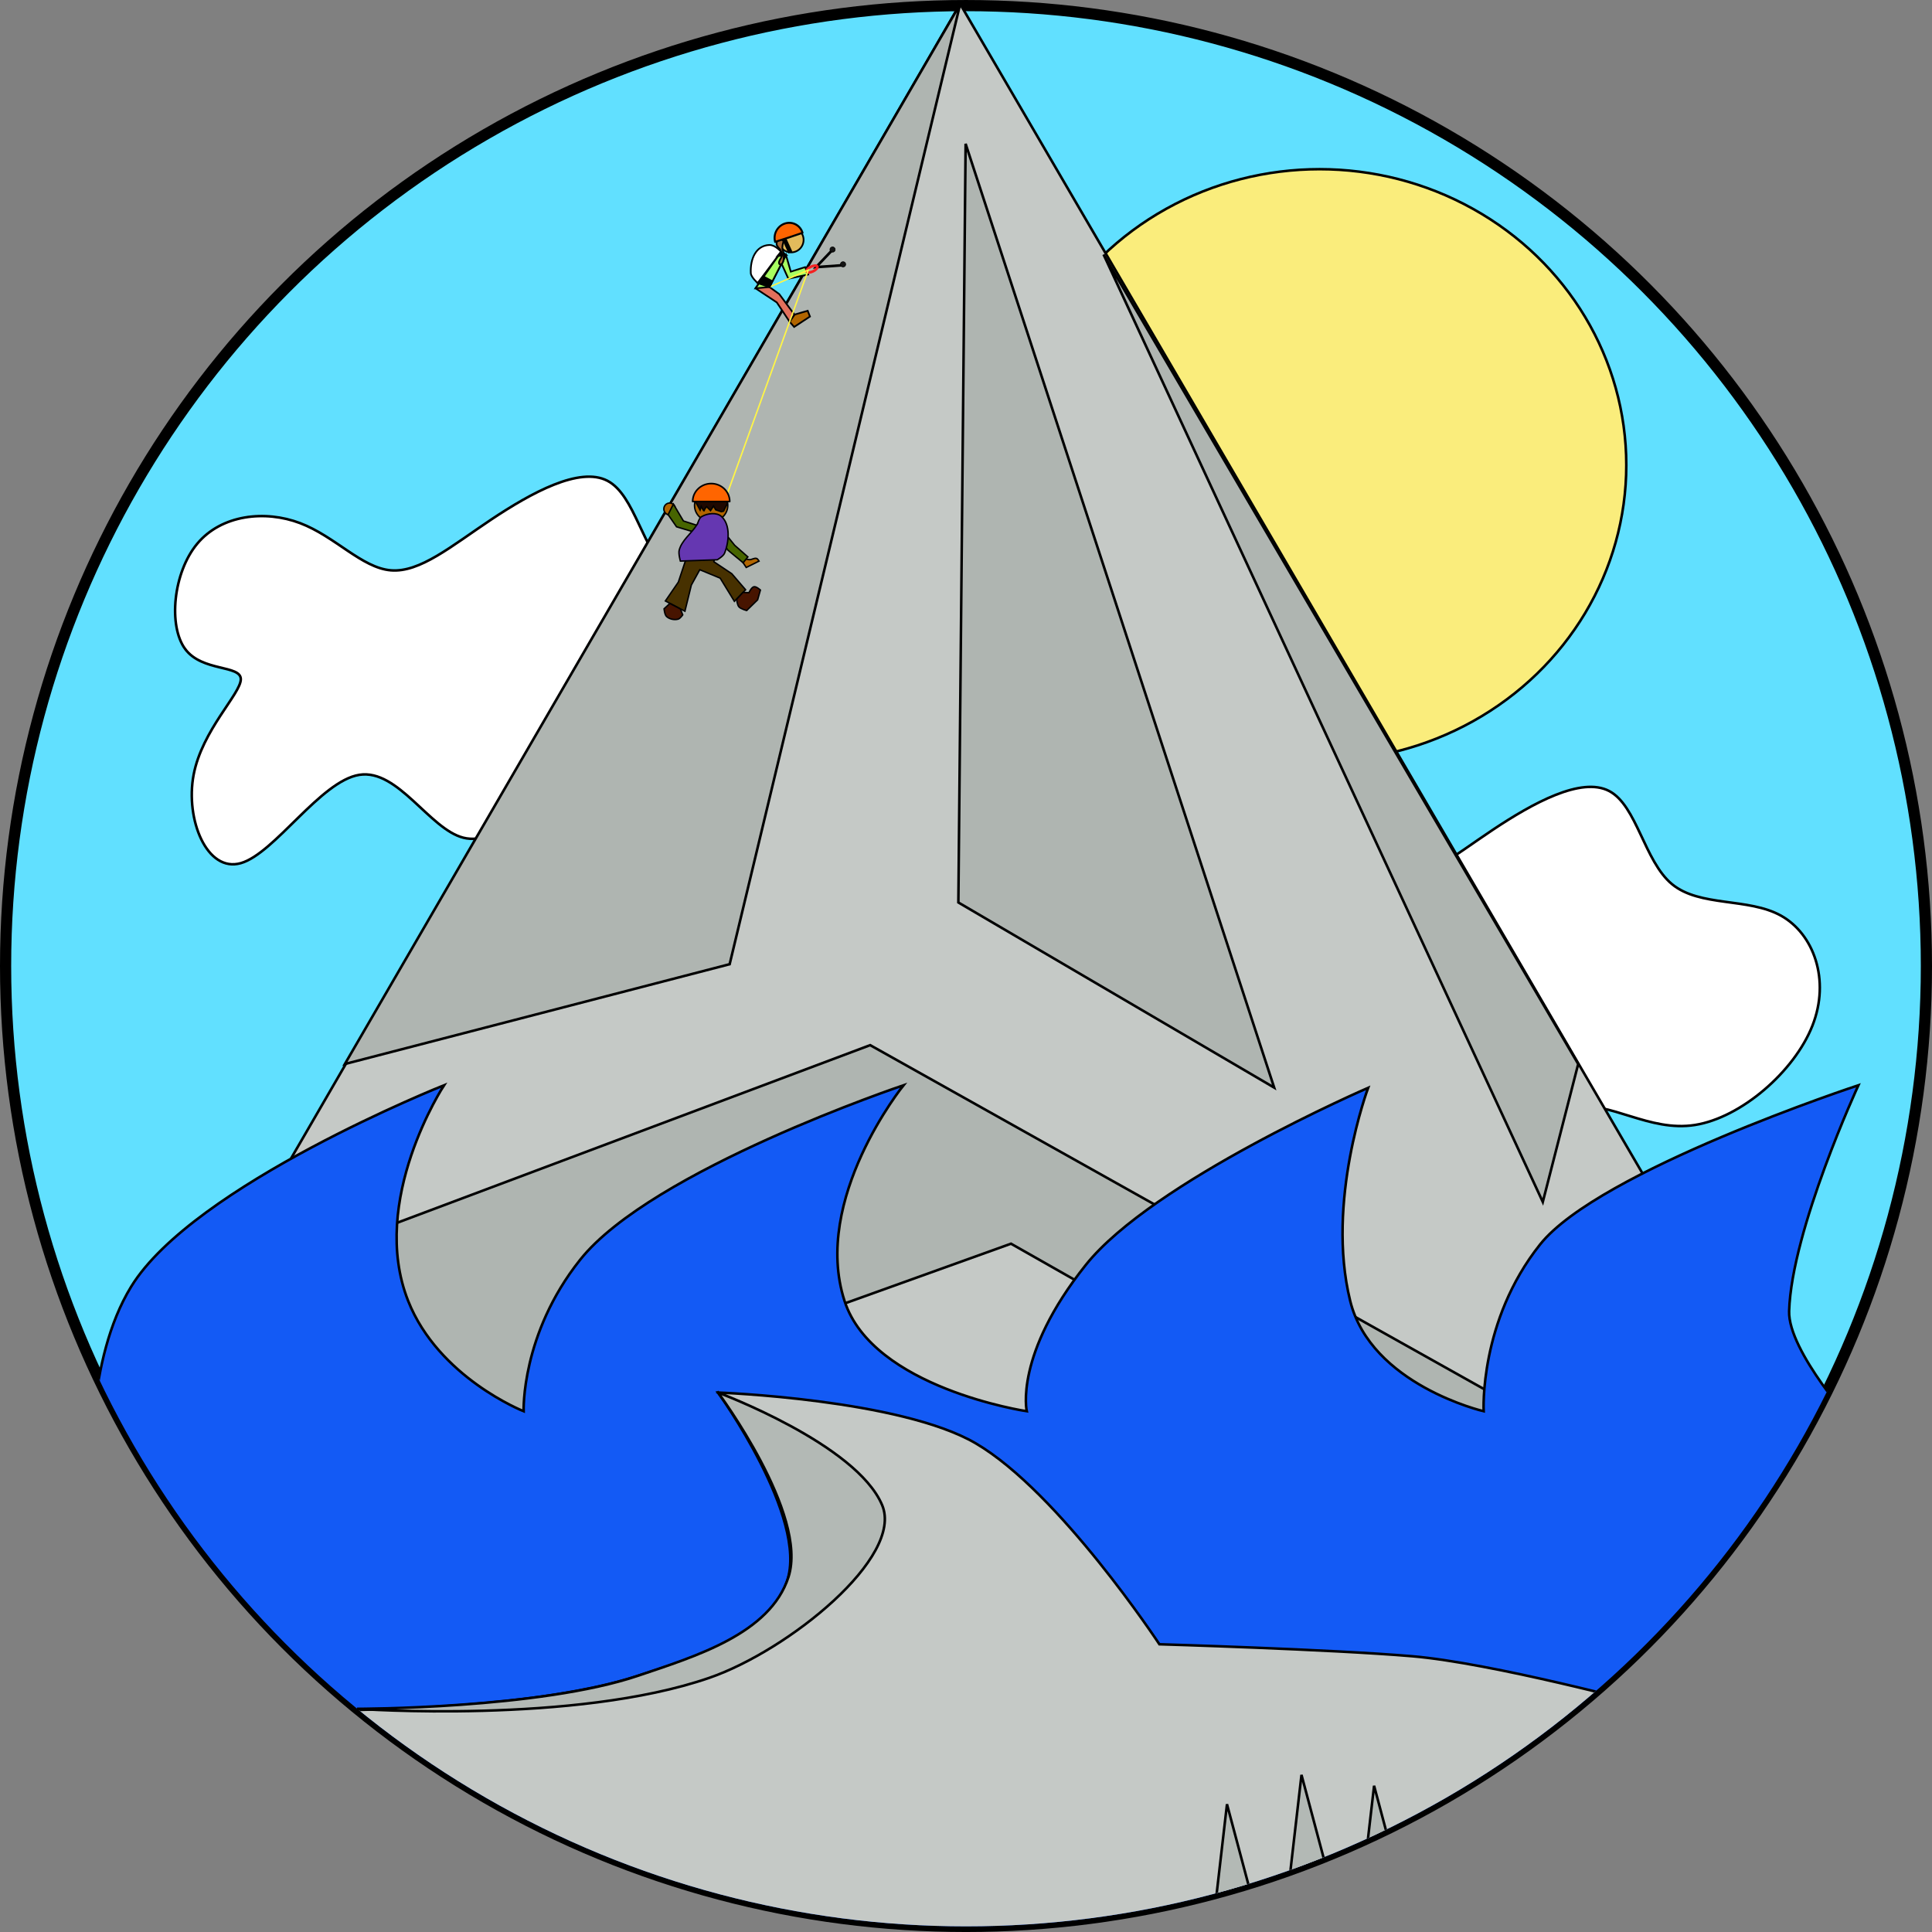 <?xml version="1.0" encoding="UTF-8" standalone="no"?>
<svg
   xmlns:dc="http://purl.org/dc/elements/1.1/"
   xmlns:cc="http://creativecommons.org/ns#"
   xmlns:rdf="http://www.w3.org/1999/02/22-rdf-syntax-ns#"
   xmlns:svg="http://www.w3.org/2000/svg"
   xmlns="http://www.w3.org/2000/svg"
   xmlns:sodipodi="http://sodipodi.sourceforge.net/DTD/sodipodi-0.dtd"
   xmlns:inkscape="http://www.inkscape.org/namespaces/inkscape"
   width="201.164mm"
   height="201.164mm"
   viewBox="0 0 201.164 201.164"
   version="1.1"
   id="svg8"
   sodipodi:docname="drawing-1.svg"
   inkscape:version="1.0.1 (3bc2e813f5, 2020-09-07)">
  <rect x="0" y="0" width="201.164" height="201.164" fill="#808080" stroke="none"/>
  <defs
     id="defs2">
    <inkscape:path-effect
       effect="bspline"
       id="path-effect1192"
       is_visible="true"
       lpeversion="1"
       weight="33.333"
       steps="2"
       helper_size="0"
       apply_no_weight="true"
       apply_with_weight="true"
       only_selected="false" />
    <inkscape:path-effect
       effect="bspline"
       id="path-effect1173"
       is_visible="true"
       lpeversion="1"
       weight="33.333"
       steps="2"
       helper_size="0"
       apply_no_weight="true"
       apply_with_weight="true"
       only_selected="false" />
    <clipPath
       clipPathUnits="userSpaceOnUse"
       id="clipPath919">
      <circle
         style="fill:#d1f6ff;fill-opacity:1;stroke:#000000;stroke-width:1.164;stroke-linecap:square;stroke-linejoin:round;stroke-opacity:1"
         id="circle921"
         cx="112.753"
         cy="129.45"
         r="100" />
    </clipPath>
    <clipPath
       clipPathUnits="userSpaceOnUse"
       id="clipPath963">
      <circle
         style="fill:#d1f6ff;fill-opacity:1;stroke:#000000;stroke-width:1.164;stroke-linecap:square;stroke-linejoin:round;stroke-opacity:1"
         id="circle965"
         cx="100.582"
         cy="134.742"
         r="100" />
    </clipPath>
    <clipPath
       clipPathUnits="userSpaceOnUse"
       id="clipPath967">
      <circle
         style="fill:#d1f6ff;fill-opacity:1;stroke:#000000;stroke-width:1.164;stroke-linecap:square;stroke-linejoin:round;stroke-opacity:1"
         id="circle969"
         cx="100.582"
         cy="134.742"
         r="100" />
    </clipPath>
    <clipPath
       clipPathUnits="userSpaceOnUse"
       id="clipPath971">
      <circle
         style="fill:#d1f6ff;fill-opacity:1;stroke:#000000;stroke-width:1.164;stroke-linecap:square;stroke-linejoin:round;stroke-opacity:1"
         id="circle973"
         cx="100.582"
         cy="134.742"
         r="100" />
    </clipPath>
    <clipPath
       clipPathUnits="userSpaceOnUse"
       id="clipPath976-7">
      <circle
         style="fill:#d1f6ff;fill-opacity:1;stroke:#000000;stroke-width:1.164;stroke-linecap:square;stroke-linejoin:round;stroke-opacity:1"
         id="circle978-1"
         cx="100.582"
         cy="129.98"
         r="100" />
    </clipPath>
    <clipPath
       clipPathUnits="userSpaceOnUse"
       id="clipPath1072">
      <circle
         style="fill:#d1f6ff;fill-opacity:1;stroke:#000000;stroke-width:1.164;stroke-linecap:square;stroke-linejoin:round;stroke-opacity:1"
         id="circle1074"
         cx="100.582"
         cy="124.688"
         r="100" />
    </clipPath>
  </defs>
  <sodipodi:namedview
     id="base"
     pagecolor="#ffffff"
     bordercolor="#666666"
     borderopacity="1.0"
     inkscape:pageopacity="0.0"
     inkscape:pageshadow="2"
     inkscape:zoom="0.49497475"
     inkscape:cx="353.85326"
     inkscape:cy="380.74251"
     inkscape:document-units="mm"
     inkscape:current-layer="layer1"
     inkscape:document-rotation="0"
     showgrid="false"
     showguides="true"
     inkscape:guide-bbox="true"
     inkscape:window-width="1366"
     inkscape:window-height="705"
     inkscape:window-x="-8"
     inkscape:window-y="-8"
     inkscape:window-maximized="1" />
  <g
     inkscape:label="Layer 1"
     inkscape:groupmode="layer"
     id="layer1"
     transform="translate(7.9870224e-6,-34.166)">
    <circle
       style="fill:#61e0ff;fill-opacity:1;stroke:#000000;stroke-width:1.164;stroke-linecap:square;stroke-linejoin:round;stroke-opacity:1"
       id="path837"
       cx="100.582"
       cy="134.749"
       r="100" />
    <path
       style="fill:#ffffff;fill-opacity:1;stroke:#000000;stroke-width:0.265px;stroke-linecap:butt;stroke-linejoin:miter;stroke-opacity:1"
       d="m 123.573,134.039 c -1.764,-2.394 -1.26,-7.937 1.26,-10.961 2.52,-3.024 7.056,-3.528 10.709,-2.142 3.654,1.386 6.426,4.662 9.449,4.914 3.024,0.252 6.299,-2.52 10.457,-5.292 4.158,-2.772 9.197,-5.544 12.095,-4.032 2.898,1.512 3.654,7.308 6.552,9.701 2.898,2.394 7.938,1.386 11.339,3.276 3.402,1.89 5.166,6.678 3.276,11.465 -1.89,4.788 -7.434,9.575 -12.221,10.331 -4.788,0.756 -8.819,-2.52 -12.725,-1.89 -3.906,0.63 -7.686,5.166 -11.213,4.284 -3.528,-0.882 -6.803,-7.181 -10.835,-6.551 -4.032,0.63 -8.819,8.189 -12.347,9.197 -3.528,1.008 -5.796,-4.536 -4.914,-9.197 0.882,-4.662 4.914,-8.442 4.914,-9.954 6e-5,-1.512 -4.032,-0.756 -5.796,-3.15 z"
       id="path1171-5"
       inkscape:path-effect="#path-effect1192"
       inkscape:original-d="m 121.30537,137.18887 c 0.50423,-5.54339 1.0082,-11.08704 1.51191,-16.63095 4.53606,-0.50372 9.07169,-1.00768 13.60714,-1.51191 2.77214,3.27613 5.54392,6.55185 8.31548,9.82738 3.27612,-2.77161 6.55185,-5.54338 9.82738,-8.31547 5.04005,-2.77162 10.07963,-5.54339 15.11905,-8.31548 0.75623,5.79602 1.51217,11.59153 2.26785,17.38691 5.04005,-1.0077 10.07963,-2.01561 15.11905,-3.02382 1.76419,4.78806 3.52804,9.57567 5.29167,14.3631 -5.5435,4.78806 -11.08704,9.57566 -16.63096,14.3631 -4.03156,-3.2756 -8.06322,-6.55132 -12.09523,-9.82738 -3.77957,4.53607 -7.55926,9.07169 -11.33929,13.60714 -3.27559,-6.29946 -6.55132,-12.59894 -9.82738,-18.89881 -4.78753,7.55994 -9.57514,15.11931 -14.3631,22.67857 -2.26764,-5.5435 -4.53545,-11.08704 -6.80357,-16.63095 4.03209,-3.77957 8.06376,-7.55926 12.09524,-11.33928 -4.03156,0.75623 -8.06323,1.51216 -12.09524,2.26785 z" />
    <path
       style="fill:#ffffff;fill-opacity:1;stroke:#000000;stroke-width:0.265px;stroke-linecap:butt;stroke-linejoin:miter;stroke-opacity:1"
       d="m 19.277,101.739 c -1.764,-2.394 -1.26,-7.937 1.26,-10.961 2.52,-3.024 7.056,-3.528 10.709,-2.142 3.654,1.386 6.426,4.662 9.449,4.914 3.024,0.252 6.299,-2.52 10.457,-5.292 4.158,-2.772 9.197,-5.544 12.095,-4.032 2.898,1.512 3.654,7.308 6.552,9.701 2.898,2.394 7.938,1.386 11.339,3.276 3.402,1.89 5.166,6.678 3.276,11.465 -1.89,4.788 -7.434,9.575 -12.221,10.331 -4.788,0.756 -8.819,-2.52 -12.725,-1.89 -3.906,0.63 -7.686,5.166 -11.213,4.284 -3.528,-0.882 -6.803,-7.181 -10.835,-6.551 -4.032,0.63 -8.82,8.189 -12.347,9.197 -3.528,1.008 -5.796,-4.536 -4.914,-9.197 0.882,-4.662 4.914,-8.442 4.914,-9.954 5.7e-5,-1.512 -4.032,-0.756 -5.796,-3.15 z"
       id="path1171"
       inkscape:path-effect="#path-effect1173"
       inkscape:original-d="m 17.008929,104.88839 c 0.504232,-5.543385 1.0082,-11.087036 1.511904,-16.630951 4.536069,-0.503714 9.071694,-1.007671 13.607144,-1.511903 2.772145,3.276124 5.543915,6.55185 8.315476,9.827379 3.276123,-2.771616 6.55185,-5.543386 9.827379,-8.315476 5.040048,-2.771616 10.07963,-5.543386 15.119048,-8.315476 0.756232,5.796016 1.51217,11.591534 2.267857,17.386906 5.040048,-1.007692 10.07963,-2.015609 15.119049,-3.023812 1.764188,4.788059 3.528041,9.575663 5.291666,14.363093 -5.543497,4.78806 -11.087036,9.57566 -16.630954,14.3631 -4.031562,-3.2756 -8.063227,-6.55132 -12.095236,-9.82738 -3.779573,4.53607 -7.55926,9.07169 -11.339285,13.60714 -3.275595,-6.29946 -6.551324,-12.59894 -9.827382,-18.89881 -4.787529,7.55994 -9.575133,15.11931 -14.363096,22.67857 -2.267638,-5.5435 -4.535449,-11.08704 -6.80357,-16.63095 4.032091,-3.77957 8.063756,-7.55926 12.095236,-11.33928 -4.031562,0.75623 -8.063227,1.51216 -12.095236,2.26785 z" />
    <ellipse
       style="fill:#faed7c;fill-opacity:1;stroke:#000000;stroke-width:0.265;stroke-linecap:square;stroke-linejoin:round;stroke-miterlimit:4;stroke-dasharray:none;stroke-opacity:1"
       id="path980"
       cx="137.394"
       cy="82.588"
       rx="31.939"
       ry="30.805" />
    <path
       style="fill:#c5c9c6;fill-opacity:1;stroke:#000000;stroke-width:0.265;stroke-linecap:butt;stroke-linejoin:miter;stroke-miterlimit:4;stroke-dasharray:none;stroke-opacity:1"
       d="M 13.441,183.881 99.975,34.585 187.089,183.881 H 13.441"
       id="path839"
       sodipodi:nodetypes="cccc" />
    <path
       style="fill:#afb5b1;fill-opacity:1;stroke:#000000;stroke-width:0.265px;stroke-linecap:butt;stroke-linejoin:miter;stroke-opacity:1"
       d="m 27.261,166.776 63.343,-23.787 68.688,38.487 0.535,14.433 -129.091,-0.267 z"
       id="path1067" />
    <path
       style="fill:#c5c9c6;fill-opacity:1;stroke:#000000;stroke-width:0.265px;stroke-linecap:butt;stroke-linejoin:miter;stroke-opacity:1"
       d="m 46.869,184.641 58.397,-20.978 43.278,24.568 -101.676,1.323 z"
       id="path1069" />
    <path
       style="fill:#135af5;fill-opacity:1;stroke:#000000;stroke-width:0.265px;stroke-linecap:butt;stroke-linejoin:miter;stroke-opacity:1"
       d="m 9.622,177.467 c 0,0 -0.678,-11.71 4.036,-19.389 6.506,-10.6 32.58,-20.969 32.58,-20.969 0,0 -7.875,12 -3.742,22.451 3.162,7.996 12.027,11.493 12.027,11.493 0,0 -0.294,-8.009 5.88,-15.769 7.452,-9.367 33.676,-18.174 33.676,-18.174 0,0 -9.58,11.842 -6.147,22.451 2.943,9.095 18.976,11.493 18.976,11.493 0,0 -1.335,-5.857 6.147,-15.234 6.968,-8.734 29.4,-18.442 29.4,-18.442 0,0 -4.426,11.819 -1.871,22.183 2.159,8.757 13.898,11.493 13.898,11.493 0,0 -0.494,-9.378 5.88,-17.373 6.133,-7.693 33.141,-16.571 33.141,-16.571 0,0 -6.954,15.053 -7.216,23.52 -0.129,4.174 6.949,12.027 6.949,12.027 l -18.709,48.643 -67.352,21.114 -80.983,-9.622 z"
       id="path841"
       sodipodi:nodetypes="cscscscscscscscsccccc"
       clip-path="url(#clipPath1072)"
       transform="translate(0,10.054)" />
    <path
       style="fill:#c5c9c6;fill-opacity:1;stroke:#000000;stroke-width:0.265px;stroke-linecap:butt;stroke-linejoin:miter;stroke-opacity:1"
       d="m 183.696,206.375 c 0,0 -16.179,-4.346 -24.482,-5.049 -8.571,-0.725 -26.324,-1.247 -26.324,-1.247 0,0 -10.406,-15.815 -19.12,-20.918 -7.868,-4.608 -26.836,-5.292 -26.836,-5.292 0,0 9.426,13.051 7.182,19.655 -1.969,5.791 -9.687,7.915 -15.497,9.827 -15.237,5.015 -48.003,3.402 -48.003,3.402 l -11.339,19.277 87.898,16.384 67.352,-21.114 z"
       id="path872"
       sodipodi:nodetypes="cscscssccccc"
       clip-path="url(#clipPath919)"
       transform="translate(-12.171,5.292)" />
    <path
       style="fill:#b3b9b5;fill-opacity:1;stroke:#000000;stroke-width:0.265px;stroke-linecap:butt;stroke-linejoin:miter;stroke-opacity:1"
       d="m 126.622,231.851 1.134,-9.827 4.536,17.009 4.536,7.938 L 127,237.52 Z"
       id="path923"
       clip-path="url(#clipPath971)" />
    <path
       style="fill:#b3b9b5;fill-opacity:1;stroke:#000000;stroke-width:0.265px;stroke-linecap:butt;stroke-linejoin:miter;stroke-opacity:1"
       d="m 134.38,228.796 1.134,-9.827 4.536,17.009 4.536,7.938 -9.827,-9.449 z"
       id="path923-8"
       clip-path="url(#clipPath967)" />
    <path
       style="fill:#b3b9b5;fill-opacity:1;stroke:#000000;stroke-width:0.265px;stroke-linecap:butt;stroke-linejoin:miter;stroke-opacity:1"
       d="m 141.939,229.93 1.134,-9.827 4.536,17.009 4.536,7.938 -9.827,-9.449 z"
       id="path923-1"
       clip-path="url(#clipPath963)" />
    <path
       style="fill:#b3b9b5;fill-opacity:1;stroke:#000000;stroke-width:0.265px;stroke-linecap:butt;stroke-linejoin:miter;stroke-opacity:1"
       d="m 74.764,179.161 c 0,0 14.404,5.353 17.085,11.717 2.284,5.421 -9.736,15.13 -17.986,17.986 -13.999,4.846 -36.687,3.229 -36.687,3.229 v 0 c 0,0 19.054,0.017 29.273,-3.45 5.91,-2.005 13.731,-4.341 15.649,-10.28 2.106,-6.52 -7.334,-19.202 -7.334,-19.202 z"
       id="path946"
       sodipodi:nodetypes="cssccssc" />
    <path
       style="fill:#afb5b1;fill-opacity:1;stroke:#000000;stroke-width:0.265px;stroke-linecap:butt;stroke-linejoin:miter;stroke-opacity:1"
       d="M 35.908,144.954 75.973,134.56 99.975,34.585 Z"
       id="path1061" />
    <path
       style="fill:#afb5b1;fill-opacity:1;stroke:#000000;stroke-width:0.265px;stroke-linecap:butt;stroke-linejoin:miter;stroke-opacity:1"
       d="m 100.542,49.137 -0.756,78.997 32.884,19.277 z"
       id="path1063" />
    <path
       style="fill:#afb5b1;fill-opacity:1;stroke:#000000;stroke-width:0.265px;stroke-linecap:butt;stroke-linejoin:miter;stroke-opacity:1"
       d="m 114.905,60.665 45.735,98.652 3.685,-14.363 z"
       id="path1065" />
    <ellipse
       style="fill:#e3bb5c;fill-opacity:1;stroke:#000000;stroke-width:0.179;stroke-linecap:square;stroke-linejoin:round;stroke-miterlimit:4;stroke-dasharray:none;stroke-opacity:1"
       id="path1095"
       cx="82.372"
       cy="59.143"
       rx="1.299"
       ry="1.303" />
    <path
       style="fill:#b16500;fill-opacity:1;stroke:#000000;stroke-width:0.179;stroke-linecap:butt;stroke-linejoin:miter;stroke-miterlimit:4;stroke-dasharray:none;stroke-opacity:1"
       d="m 82.72,66.924 1.378,-0.401 0.238,0.601 -1.648,1.085 -0.475,-0.551 z"
       id="path1132" />
    <path
       style="fill:#e3705c;fill-opacity:1;stroke:#000000;stroke-width:0.179;stroke-linecap:butt;stroke-linejoin:miter;stroke-miterlimit:4;stroke-dasharray:none;stroke-opacity:1"
       d="m 81.326,60.378 -2.662,3.807 2.218,1.47 1.331,2.004 0.507,-0.735 -1.584,-2.137 -1.014,-0.735 1.711,-3.34 z"
       id="path1097" />
    <path
       style="fill:#a8ff61;fill-opacity:1;stroke:#000000;stroke-width:0.179;stroke-linecap:butt;stroke-linejoin:miter;stroke-miterlimit:4;stroke-dasharray:none;stroke-opacity:1"
       d="m 81.389,61.648 0.697,1.536 2.06,-0.434 -0.317,-0.768 -1.489,0.468 -0.507,-1.737 z"
       id="path1099" />
    <path
       style="fill:none;stroke:#000000;stroke-width:0.275;stroke-linecap:butt;stroke-linejoin:miter;stroke-miterlimit:4;stroke-dasharray:none;stroke-opacity:1"
       d="m 86.618,60.245 -1.648,1.737 2.82,-0.2"
       id="path1101" />
    <ellipse
       style="fill:none;fill-opacity:1;stroke:#f42222;stroke-width:0.276;stroke-linecap:square;stroke-linejoin:round;stroke-miterlimit:4;stroke-dasharray:none;stroke-opacity:1"
       id="path1103"
       cx="54.339"
       cy="91.932"
       rx="0.61"
       ry="0.265"
       transform="matrix(0.908,-0.419,0.383,0.924,0,0)" />
    <path
       style="fill:none;stroke:#fff546;stroke-width:0.151;stroke-linecap:butt;stroke-linejoin:miter;stroke-miterlimit:4;stroke-dasharray:none;stroke-opacity:1"
       d="M 80.122,64.052 84.16,62.282 72.862,93.488"
       id="path1105"
       sodipodi:nodetypes="ccc" />
    <path
       style="fill:#a8ff61;fill-opacity:1;stroke:#000000;stroke-width:0.179;stroke-linecap:butt;stroke-linejoin:miter;stroke-miterlimit:4;stroke-dasharray:none;stroke-opacity:1"
       d="m 81.326,60.378 0.507,0.334 -1.711,3.34 -1.458,0.134 z"
       id="path1107" />
    <path
       style="fill:#ffffff;fill-opacity:1;stroke:#000000;stroke-width:0.179;stroke-linecap:butt;stroke-linejoin:miter;stroke-miterlimit:4;stroke-dasharray:none;stroke-opacity:1"
       d="m 81.326,60.378 c 0,0 -0.61,-0.728 -1.224,-0.703 -1.398,0.057 -1.999,1.456 -1.927,2.928 0.021,0.428 0.717,1.039 0.717,1.039 z"
       id="path1109"
       sodipodi:nodetypes="csscc" />
    <path
       style="fill:#000000;fill-opacity:1;stroke:#000000;stroke-width:0.179;stroke-linecap:butt;stroke-linejoin:miter;stroke-miterlimit:4;stroke-dasharray:none;stroke-opacity:1"
       d="m 80.953,60.833 0.88,-0.12 -0.507,-0.334 z"
       id="path1111" />
    <path
       style="fill:#ad6b35;fill-opacity:1;stroke:#000000;stroke-width:0.179;stroke-linecap:butt;stroke-linejoin:miter;stroke-miterlimit:4;stroke-dasharray:none;stroke-opacity:1"
       d="m 81.144,58.755 c 0,0 -0.324,0.562 -0.28,0.862 0.031,0.217 0.37,0.531 0.37,0.531 0,0 0.199,0.341 0.202,0.531 0.005,0.322 -0.387,0.617 -0.314,0.909 0.042,0.168 0.192,0.112 0.268,0.059 0.299,-0.208 0.213,-1.11 0.213,-1.11 0,0 -0.146,-0.441 -0.146,-0.567 0.001,-0.288 0.123,-0.673 0.123,-0.673 z"
       id="path1167"
       sodipodi:nodetypes="cscssscscc" />
    <path
       style="fill:#000000;fill-opacity:1;stroke:#000000;stroke-width:0.179;stroke-linecap:butt;stroke-linejoin:miter;stroke-miterlimit:4;stroke-dasharray:none;stroke-opacity:1"
       d="m 79.452,62.935 0.919,0.496 -0.249,0.622 -1.23,-0.409 z"
       id="path1113" />
    <path
       style="fill:#ff6500;fill-opacity:1;stroke:#000000;stroke-width:0.207;stroke-linecap:square;stroke-linejoin:round;stroke-miterlimit:4;stroke-dasharray:none;stroke-opacity:1"
       id="path1095-1"
       sodipodi:type="arc"
       sodipodi:cx="61.984867"
       sodipodi:cy="-82.241936"
       sodipodi:rx="1.5016584"
       sodipodi:ry="1.5067834"
       sodipodi:start="0"
       sodipodi:end="3.1256373"
       sodipodi:arc-type="slice"
       d="M 63.487,-82.242 A 1.502,1.507 0 0 1 61.997,-80.735 1.502,1.507 0 0 1 60.483,-82.218 l 1.501,-0.024 z"
       transform="matrix(0.947,-0.321,-0.285,-0.958,0,0)" />
    <path
       style="fill:none;stroke:#000000;stroke-width:0.454;stroke-linecap:butt;stroke-linejoin:miter;stroke-miterlimit:4;stroke-dasharray:none;stroke-opacity:1"
       d="m 81.648,59.038 0.65,1.417"
       id="path1130" />
    <ellipse
       style="fill:#b16500;fill-opacity:1;stroke:#000000;stroke-width:0.151;stroke-linecap:square;stroke-linejoin:round;stroke-miterlimit:4;stroke-dasharray:none;stroke-opacity:1"
       id="path1134"
       cx="74.047"
       cy="86.79"
       rx="1.732"
       ry="1.677" />
    <ellipse
       style="fill:#b16500;fill-opacity:1;stroke:#000000;stroke-width:0.151;stroke-linecap:square;stroke-linejoin:round;stroke-miterlimit:4;stroke-dasharray:none;stroke-opacity:1"
       id="path1144"
       cx="69.725"
       cy="87.161"
       rx="0.605"
       ry="0.619" />
    <path
       style="fill:#b16500;fill-opacity:1;stroke:#000000;stroke-width:0.151;stroke-linecap:butt;stroke-linejoin:miter;stroke-miterlimit:4;stroke-dasharray:none;stroke-opacity:1"
       d="m 77.374,92.756 0.324,0.495 1.334,-0.66 c 0,0 -0.131,-0.234 -0.247,-0.275 -0.233,-0.081 -0.482,0.123 -0.729,0.124 -0.139,2.14e-4 -0.412,-0.069 -0.412,-0.069 z"
       id="path1146"
       sodipodi:nodetypes="cccsscc" />
    <path
       style="fill:#476500;fill-opacity:1;stroke:#000000;stroke-width:0.151;stroke-linecap:butt;stroke-linejoin:miter;stroke-miterlimit:4;stroke-dasharray:none;stroke-opacity:1"
       d="m 73.415,88.687 -0.88,0.165 -1.375,-0.44 -1.045,-1.76 -0.55,1.1 0.88,1.265 1.65,0.495 -1.155,2.53 3.959,-0.11 -0.385,-2.365 1.265,1.87 1.595,1.32 L 77.869,92.151 76.495,90.942 75.12,89.237 74.46,88.852 Z"
       id="path1136"
       sodipodi:nodetypes="ccccccccccccccccc" />
    <path
       style="fill:#473100;fill-opacity:1;stroke:#000000;stroke-width:0.151;stroke-linecap:butt;stroke-linejoin:miter;stroke-miterlimit:4;stroke-dasharray:none;stroke-opacity:1"
       d="m 71.535,92.06 -0.905,2.716 -1.349,1.964 2.033,1.068 0.67,-2.723 0.879,-1.597 2.125,0.878 1.478,2.411 1.167,-1.205 -1.439,-1.672 -1.867,-1.244 0.136,-0.739 z"
       id="path1138"
       sodipodi:nodetypes="ccccccccccccc" />
    <path
       style="fill:#471400;fill-opacity:1;stroke:#000000;stroke-width:0.151;stroke-linecap:butt;stroke-linejoin:miter;stroke-miterlimit:4;stroke-dasharray:none;stroke-opacity:1"
       d="m 69.747,97 -0.603,0.554 c 0,0 0.053,0.616 0.262,0.807 0.304,0.278 0.808,0.38 1.205,0.272 0.21,-0.057 0.476,-0.447 0.476,-0.447 l -0.243,-0.612 z"
       id="path1140"
       sodipodi:nodetypes="ccssccc" />
    <path
       style="fill:#471400;fill-opacity:1;stroke:#000000;stroke-width:0.151;stroke-linecap:butt;stroke-linejoin:miter;stroke-miterlimit:4;stroke-dasharray:none;stroke-opacity:1"
       d="m 76.701,96.565 c 0,0 0.056,0.577 0.234,0.784 0.195,0.227 0.811,0.385 0.811,0.385 l 1.141,-1.114 0.289,-1.017 c 0,0 -0.427,-0.394 -0.674,-0.344 -0.265,0.053 -0.522,0.619 -0.522,0.619 l -0.619,-0.027 z"
       id="path1142"
       sodipodi:nodetypes="cscccsccc" />
    <path
       style="fill:#6537b1;fill-opacity:1;stroke:#000000;stroke-width:0.151;stroke-linecap:butt;stroke-linejoin:miter;stroke-miterlimit:4;stroke-dasharray:none;stroke-opacity:1"
       d="m 72.535,88.852 c 0.189,-0.294 0.23,-0.729 0.534,-0.902 0.597,-0.34 1.556,-0.466 2.061,0 0.939,0.866 0.784,2.634 0.311,3.821 -0.126,0.316 -0.758,0.68 -0.758,0.68 l -3.84,0.136 c 0,0 -0.219,-0.761 -0.126,-1.128 0.261,-1.027 1.245,-1.716 1.819,-2.607 z"
       id="path1148"
       sodipodi:nodetypes="ssssccss" />
    <path
       style="fill:#1f0800;fill-opacity:1;stroke:#000000;stroke-width:0.151;stroke-linecap:butt;stroke-linejoin:miter;stroke-miterlimit:4;stroke-dasharray:none;stroke-opacity:1"
       d="m 72.369,86.316 0.525,0.953 0.117,-0.369 c 0,0 0.292,0.583 0.311,0.428 0.02,-0.156 0.253,-0.408 0.253,-0.408 l 0.408,0.408 0.311,-0.467 0.233,0.389 0.583,0.194 0.233,-0.058 0.253,-0.525 0.136,-0.214 -0.02,-0.68 -2.489,-0.369 z"
       id="path1165" />
    <path
       style="fill:#ff6500;fill-opacity:1;stroke:#000000;stroke-width:0.168;stroke-linecap:square;stroke-linejoin:round;stroke-miterlimit:4;stroke-dasharray:none;stroke-opacity:1"
       id="path1134-4"
       sodipodi:type="arc"
       sodipodi:cx="74.051712"
       sodipodi:cy="-86.384377"
       sodipodi:rx="1.9286386"
       sodipodi:ry="1.867412"
       sodipodi:start="0"
       sodipodi:end="3.1415927"
       sodipodi:open="true"
       sodipodi:arc-type="chord"
       d="m 75.98,-86.384 a 1.929,1.867 0 0 1 -0.964,1.617 1.929,1.867 0 0 1 -1.929,0 1.929,1.867 0 0 1 -0.964,-1.617 z"
       transform="scale(1,-1)" />
    <circle
       style="fill:#131313;fill-opacity:1;stroke:#000000;stroke-width:0.065;stroke-linecap:square;stroke-linejoin:round;stroke-miterlimit:4;stroke-dasharray:none;stroke-opacity:1"
       id="path1194"
       cx="86.688"
       cy="60.148"
       r="0.271" />
    <circle
       style="fill:#131313;fill-opacity:1;stroke:#000000;stroke-width:0.065;stroke-linecap:square;stroke-linejoin:round;stroke-miterlimit:4;stroke-dasharray:none;stroke-opacity:1"
       id="path1194-1"
       cx="87.781"
       cy="61.689"
       r="0.271" />
  </g>
</svg>

